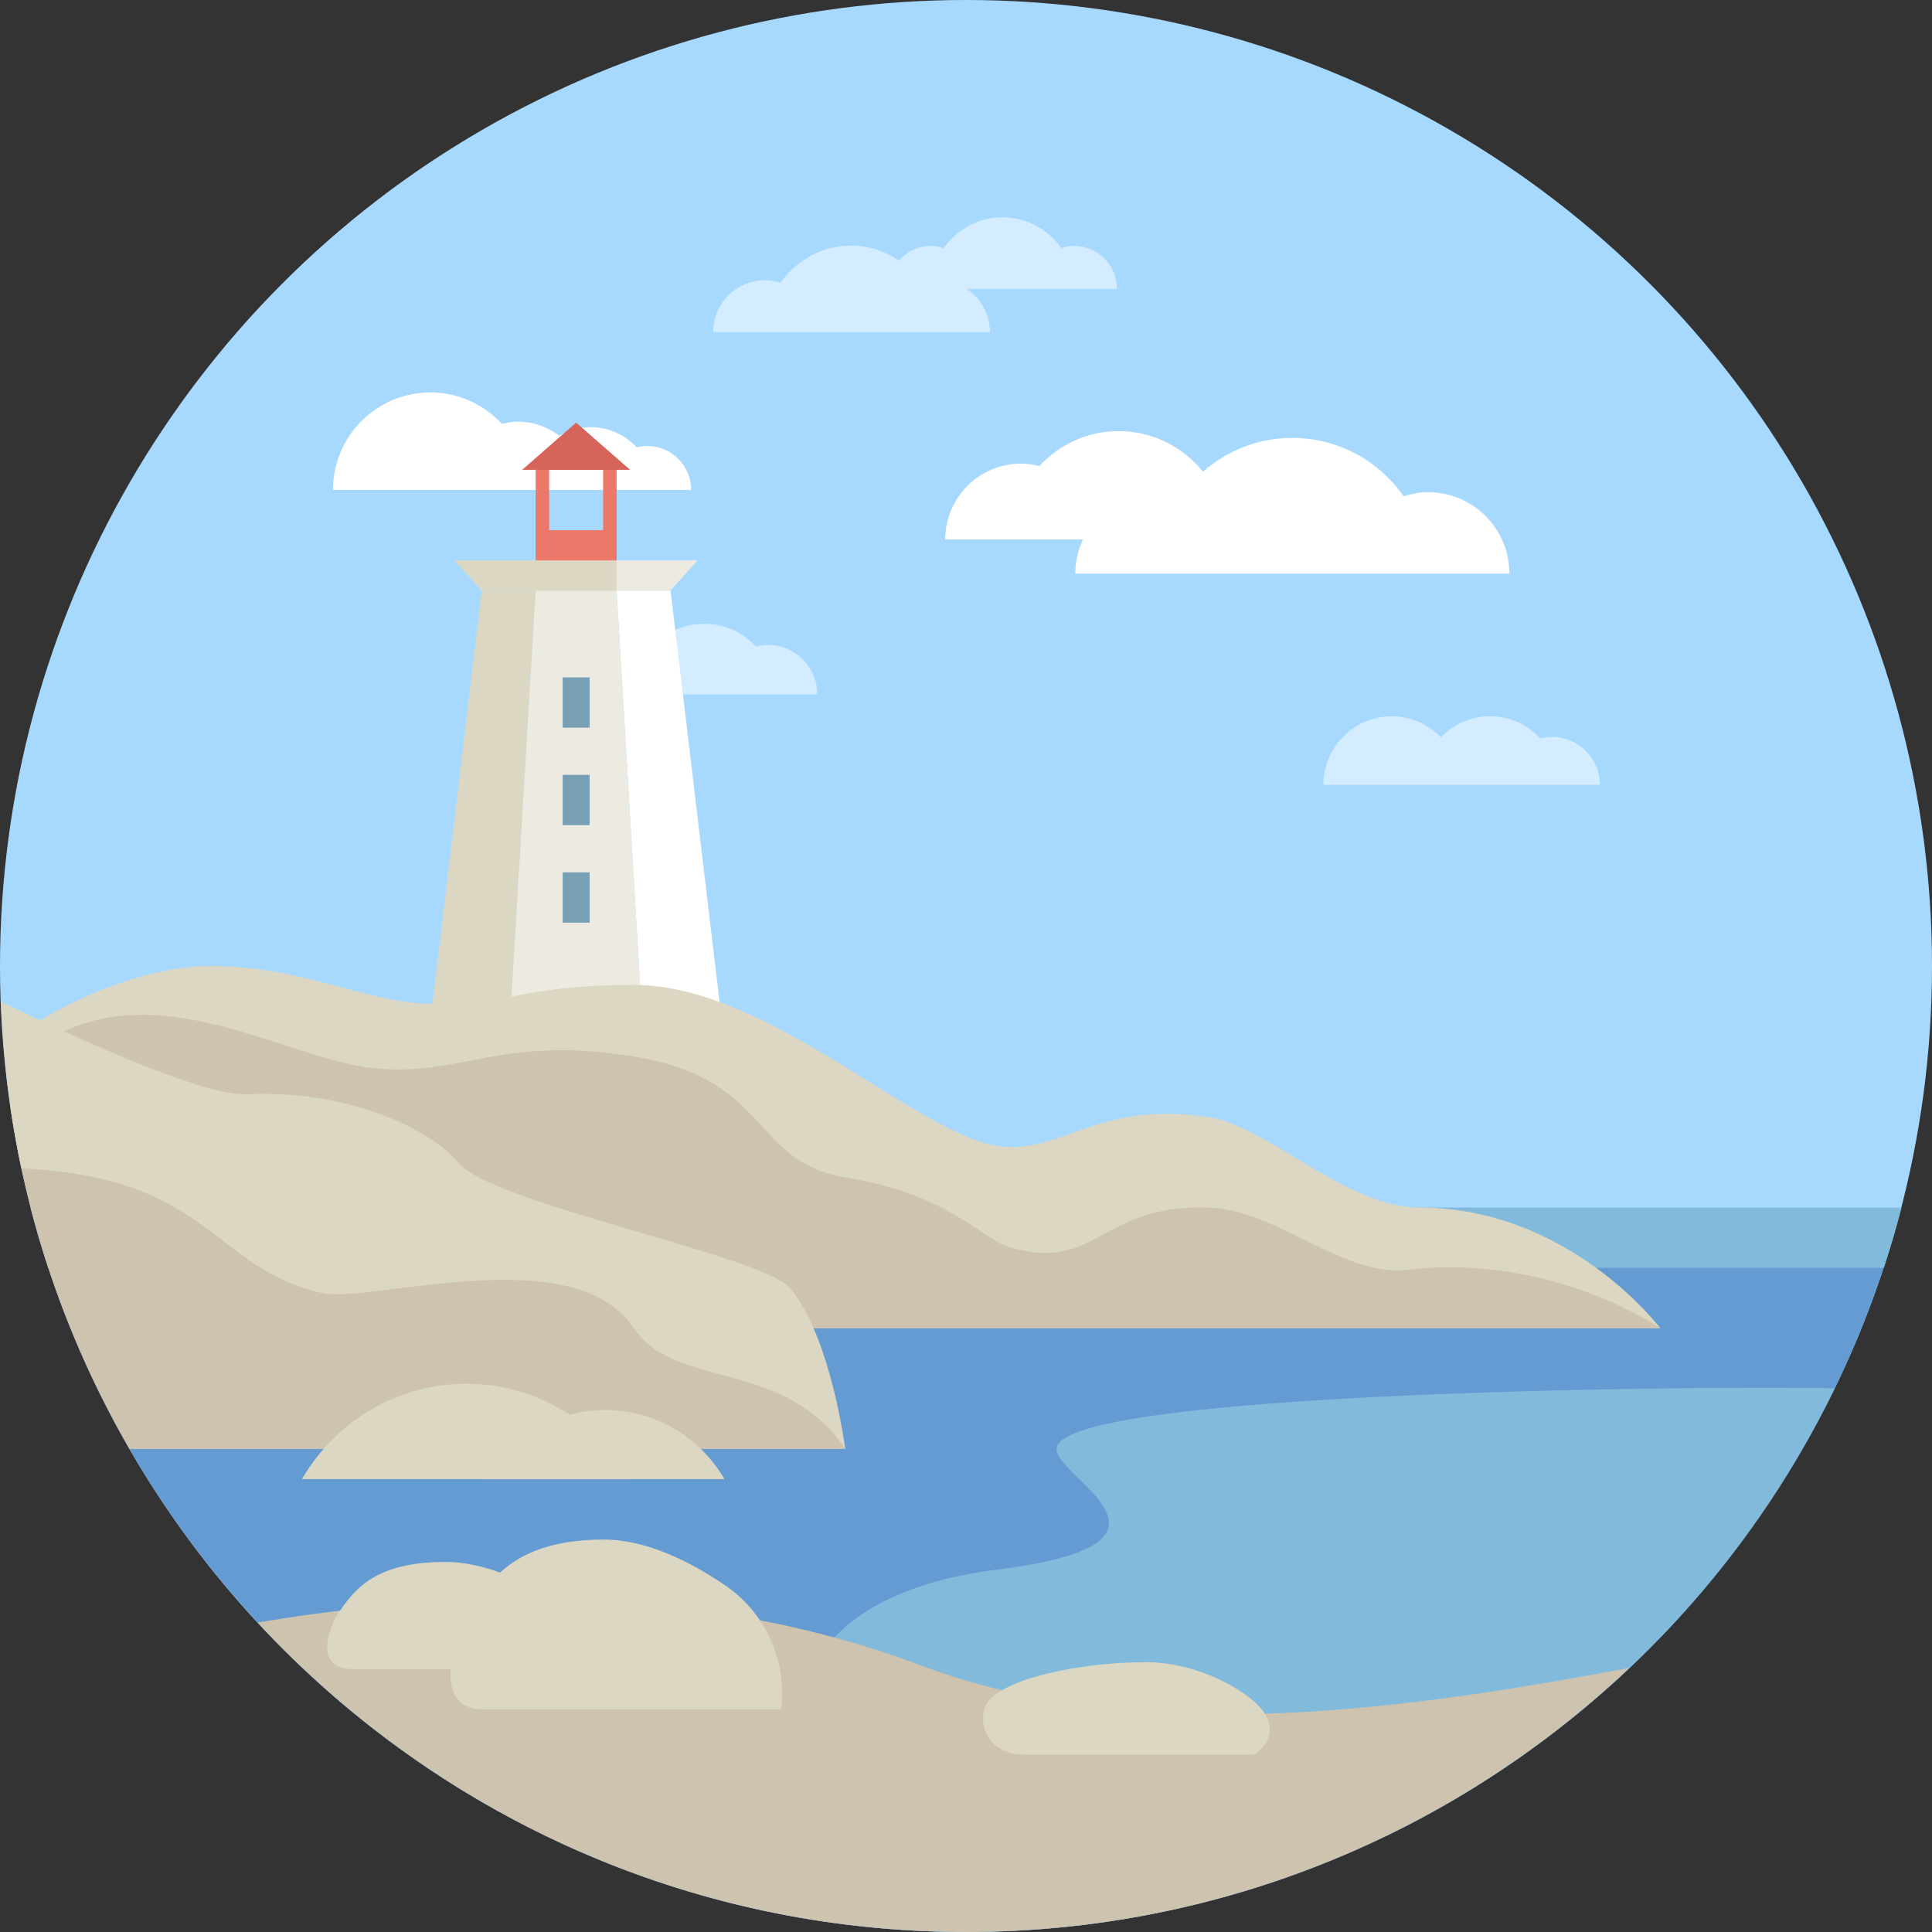 <?xml version="1.0" encoding="iso-8859-1"?>
<!-- Generator: Adobe Illustrator 19.0.0, SVG Export Plug-In . SVG Version: 6.00 Build 0)  -->
<svg version="1.1" id="Layer_1" xmlns="http://www.w3.org/2000/svg" xmlns:xlink="http://www.w3.org/1999/xlink" x="0px" y="0px"
	 viewBox="0 0 512 512" style="enable-background:new 0 0 512 512;" xml:space="preserve">
<rect x="0" y="0" width="512" height="512" fill="#333333" stroke="none"/>
<circle style="fill:#A7D9FF;" cx="256" cy="256" r="256"/>
<path style="fill:#FFFFFF;" d="M171.522,118.191c-0.97,0-1.898,0.153-2.799,0.377c-3.038-3.28-7.344-5.366-12.167-5.366
	c-3.042,0-5.855,0.877-8.308,2.302c-3.041-2.322-6.796-3.755-10.918-3.755c-1.507,0-2.948,0.239-4.348,0.586
	c-4.718-5.095-11.408-8.335-18.9-8.335c-14.266,0-25.831,11.565-25.831,25.831h94.912
	C183.163,123.402,177.951,118.191,171.522,118.191z"/>
<g style="opacity:0.5;">
	<path style="fill:#FFFFFF;" d="M216.588,184c0-7.225-5.857-13.081-13.081-13.081c-1.09,0-2.133,0.172-3.146,0.424
		c-3.413-3.686-8.253-6.03-13.673-6.03C176.367,165.312,168,173.679,168,184H216.588z"/>
</g>
<polygon style="fill:#DCD7C3;" points="127.66,156.506 113.362,276.521 134.809,276.521 141.957,156.506 "/>
<polygon style="fill:#FFFFFF;" points="177.702,156.506 192,276.521 170.553,276.521 163.404,156.506 "/>
<g>
	<polygon style="fill:#EDEBE1;" points="170.553,276.521 134.809,276.521 141.957,156.506 163.404,156.506 	"/>
	<polygon style="fill:#EDEBE1;" points="127.66,156.506 120.511,148.505 184.851,148.505 177.702,156.506 	"/>
</g>
<polygon style="fill:#DCD7C3;" points="163.404,156.506 163.404,148.505 120.511,148.505 127.66,156.506 "/>
<path style="fill:#EB7869;" d="M152.681,116.501l-10.723,8.001v24.003h21.447v-24.003L152.681,116.501z M159.83,140.504h-14.298
	v-16.002h14.298V140.504z"/>
<polygon style="fill:#D7645A;" points="152.681,112 138.383,124.502 166.979,124.502 "/>
<g>
	<rect x="149.11" y="179.51" style="fill:#78A0B4;" width="7.149" height="13.335"/>
	<rect x="149.11" y="231.18" style="fill:#78A0B4;" width="7.149" height="13.335"/>
	<rect x="149.11" y="205.34" style="fill:#78A0B4;" width="7.149" height="13.335"/>
</g>
<path style="fill:#649BD2;" d="M10.337,328C41.451,434.318,139.624,512,256,512s214.549-77.682,245.663-184H10.337z"/>
<g>
	<path style="fill:#82BADC;" d="M280,384c0,8,40.132,24.984-16,32c-64,8-64,56-16,64c20.8,3.467,70.143,5.429,119.384,6.542
		c51.691-25.038,93.659-66.971,118.807-118.609C466.432,367.214,280,368,280,384z"/>
	<path style="fill:#82BADC;" d="M12.767,336h486.466c1.73-5.262,3.31-10.593,4.701-16H8.065
		C9.457,325.407,11.037,330.738,12.767,336z"/>
</g>
<path style="fill:#DCD7C3;" d="M192,352h248c0,0-24-32-64-32c-19.333,0-40.161-21.737-56-24c-28-4-36.5,8-52.5,8
	c-21.5,0-62.5-43-99.5-43c-28.5,0-31.5,5-54,5c-16,0-34-10-58-10S8,272,8,272l32,80H192z"/>
<g>
	<path style="fill:#CDC3AF;" d="M440,352c0,0-28.446-19.949-67-15.5c-17.333,2-34.5-16-53-16.5c-28.656-0.775-29,17-52,10.667
		c-8.231-2.267-15.667-14-44-18.667c-25.212-4.153-19.333-26-56-32c-35.679-5.838-45.813,5.65-69.667,3
		c-24-2.667-60.417-27.75-91.083-3.75L32,352H440z"/>
	<path style="fill:#CDC3AF;" d="M2.772,293.593c4.79,32.541,15.734,63.059,31.561,90.407H224c0,0-24-56-96-56
		C96.673,328,40.896,298.674,2.772,293.593z"/>
</g>
<g>
	<path style="fill:#DCD7C3;" d="M167.124,392c-8.761-15.054-24.889-25.288-43.562-25.288S88.761,376.946,80,392H167.124z"/>
	<path style="fill:#DCD7C3;" d="M192,392c-6.348-10.907-18.033-18.322-31.562-18.322s-25.214,7.415-31.562,18.322H192z"/>
	<path style="fill:#DCD7C3;" d="M121.333,308c-4.667-6-24.689-19.361-56-18c-12.364,0.538-50.696-17.545-65.095-24.577
		c0.547,15.106,2.378,29.878,5.433,44.207C56,312,56,336,85.333,342.667C98.101,345.568,152,328,168,352c10.835,16.252,40,8,56,32
		c0,0-3.798-29.822-14.667-42.667C202,332.667,129.771,318.849,121.333,308z"/>
</g>
<path style="fill:#CDC3AF;" d="M256,512c68.079,0,129.902-26.625,175.76-69.967C377.103,452.144,304,464,244,441.333
	C176.117,415.688,104,424,68.273,429.983C115.028,480.408,181.811,512,256,512z"/>
<g>
	<path style="fill:#DCD7C3;" d="M207,453c1.611-12.885-4.118-25.579-14.852-32.886C183.018,413.9,171.36,408,160,408
		c-24,0-31,11.333-36.333,20.667C119.399,436.136,115,453,128,453S207,453,207,453L207,453z"/>
	<path style="fill:#DCD7C3;" d="M154.394,442.333c1.244-8.134-3.181-16.146-11.473-20.759c-7.052-3.923-16.058-7.647-24.834-7.647
		c-18.54,0-23.947,7.154-28.067,13.045c-3.297,4.715-6.695,15.36,3.347,15.36S154.394,442.333,154.394,442.333L154.394,442.333z"/>
	<path style="fill:#DCD7C3;" d="M328.667,448.147c-6.767-4.397-16.059-7.647-24.834-7.647c-18.54,0-37.88,4.609-42,10.5
		c-3.297,4.715-0.509,14,9.534,14c10.042,0,61.027,0,61.027,0S343.833,458,328.667,448.147z"/>
</g>
<g style="opacity:0.5;">
	<path style="fill:#FFFFFF;" d="M411.279,195.279c-1.06,0-2.074,0.168-3.059,0.412c-3.319-3.585-8.026-5.864-13.297-5.864
		c-5.139,0-9.759,2.152-13.064,5.582c-3.301-3.406-7.861-5.582-12.979-5.582c-10.037,0-18.173,8.137-18.173,18.173H424
		C424,200.974,418.304,195.279,411.279,195.279z"/>
</g>
<path style="fill:#FFFFFF;" d="M400,152c0-11.913-9.658-21.571-21.571-21.571c-2.263,0-4.402,0.445-6.452,1.092
	c-6.494-9.335-17.266-15.473-29.5-15.473c-9.087,0-17.359,3.397-23.679,8.964c-5.262-6.546-13.307-10.76-22.36-10.76
	c-8.327,0-15.763,3.601-21.008,9.265c-1.556-0.386-3.157-0.651-4.833-0.651c-11.1,0-20.098,8.999-20.098,20.098h36.496
	c-1.278,2.757-2.042,5.797-2.042,9.036L400,152L400,152z"/>
<g style="opacity:0.5;">
	<path style="fill:#FFFFFF;" d="M256.167,76.542H296c0-6.28-5.091-11.371-11.371-11.371c-1.193,0-2.321,0.235-3.401,0.576
		c-3.423-4.921-9.102-8.156-15.55-8.156s-12.127,3.235-15.55,8.156c-1.081-0.341-2.208-0.576-3.401-0.576
		c-3.393,0-6.404,1.516-8.487,3.872c-3.625-2.421-7.884-3.959-12.572-3.959c-7.798,0-14.665,3.912-18.804,9.863
		c-1.307-0.412-2.67-0.696-4.113-0.696C195.156,74.25,189,80.406,189,88h73.333C262.333,83.211,259.879,79.003,256.167,76.542z"/>
</g>
<g>
</g>
<g>
</g>
<g>
</g>
<g>
</g>
<g>
</g>
<g>
</g>
<g>
</g>
<g>
</g>
<g>
</g>
<g>
</g>
<g>
</g>
<g>
</g>
<g>
</g>
<g>
</g>
<g>
</g>
</svg>
